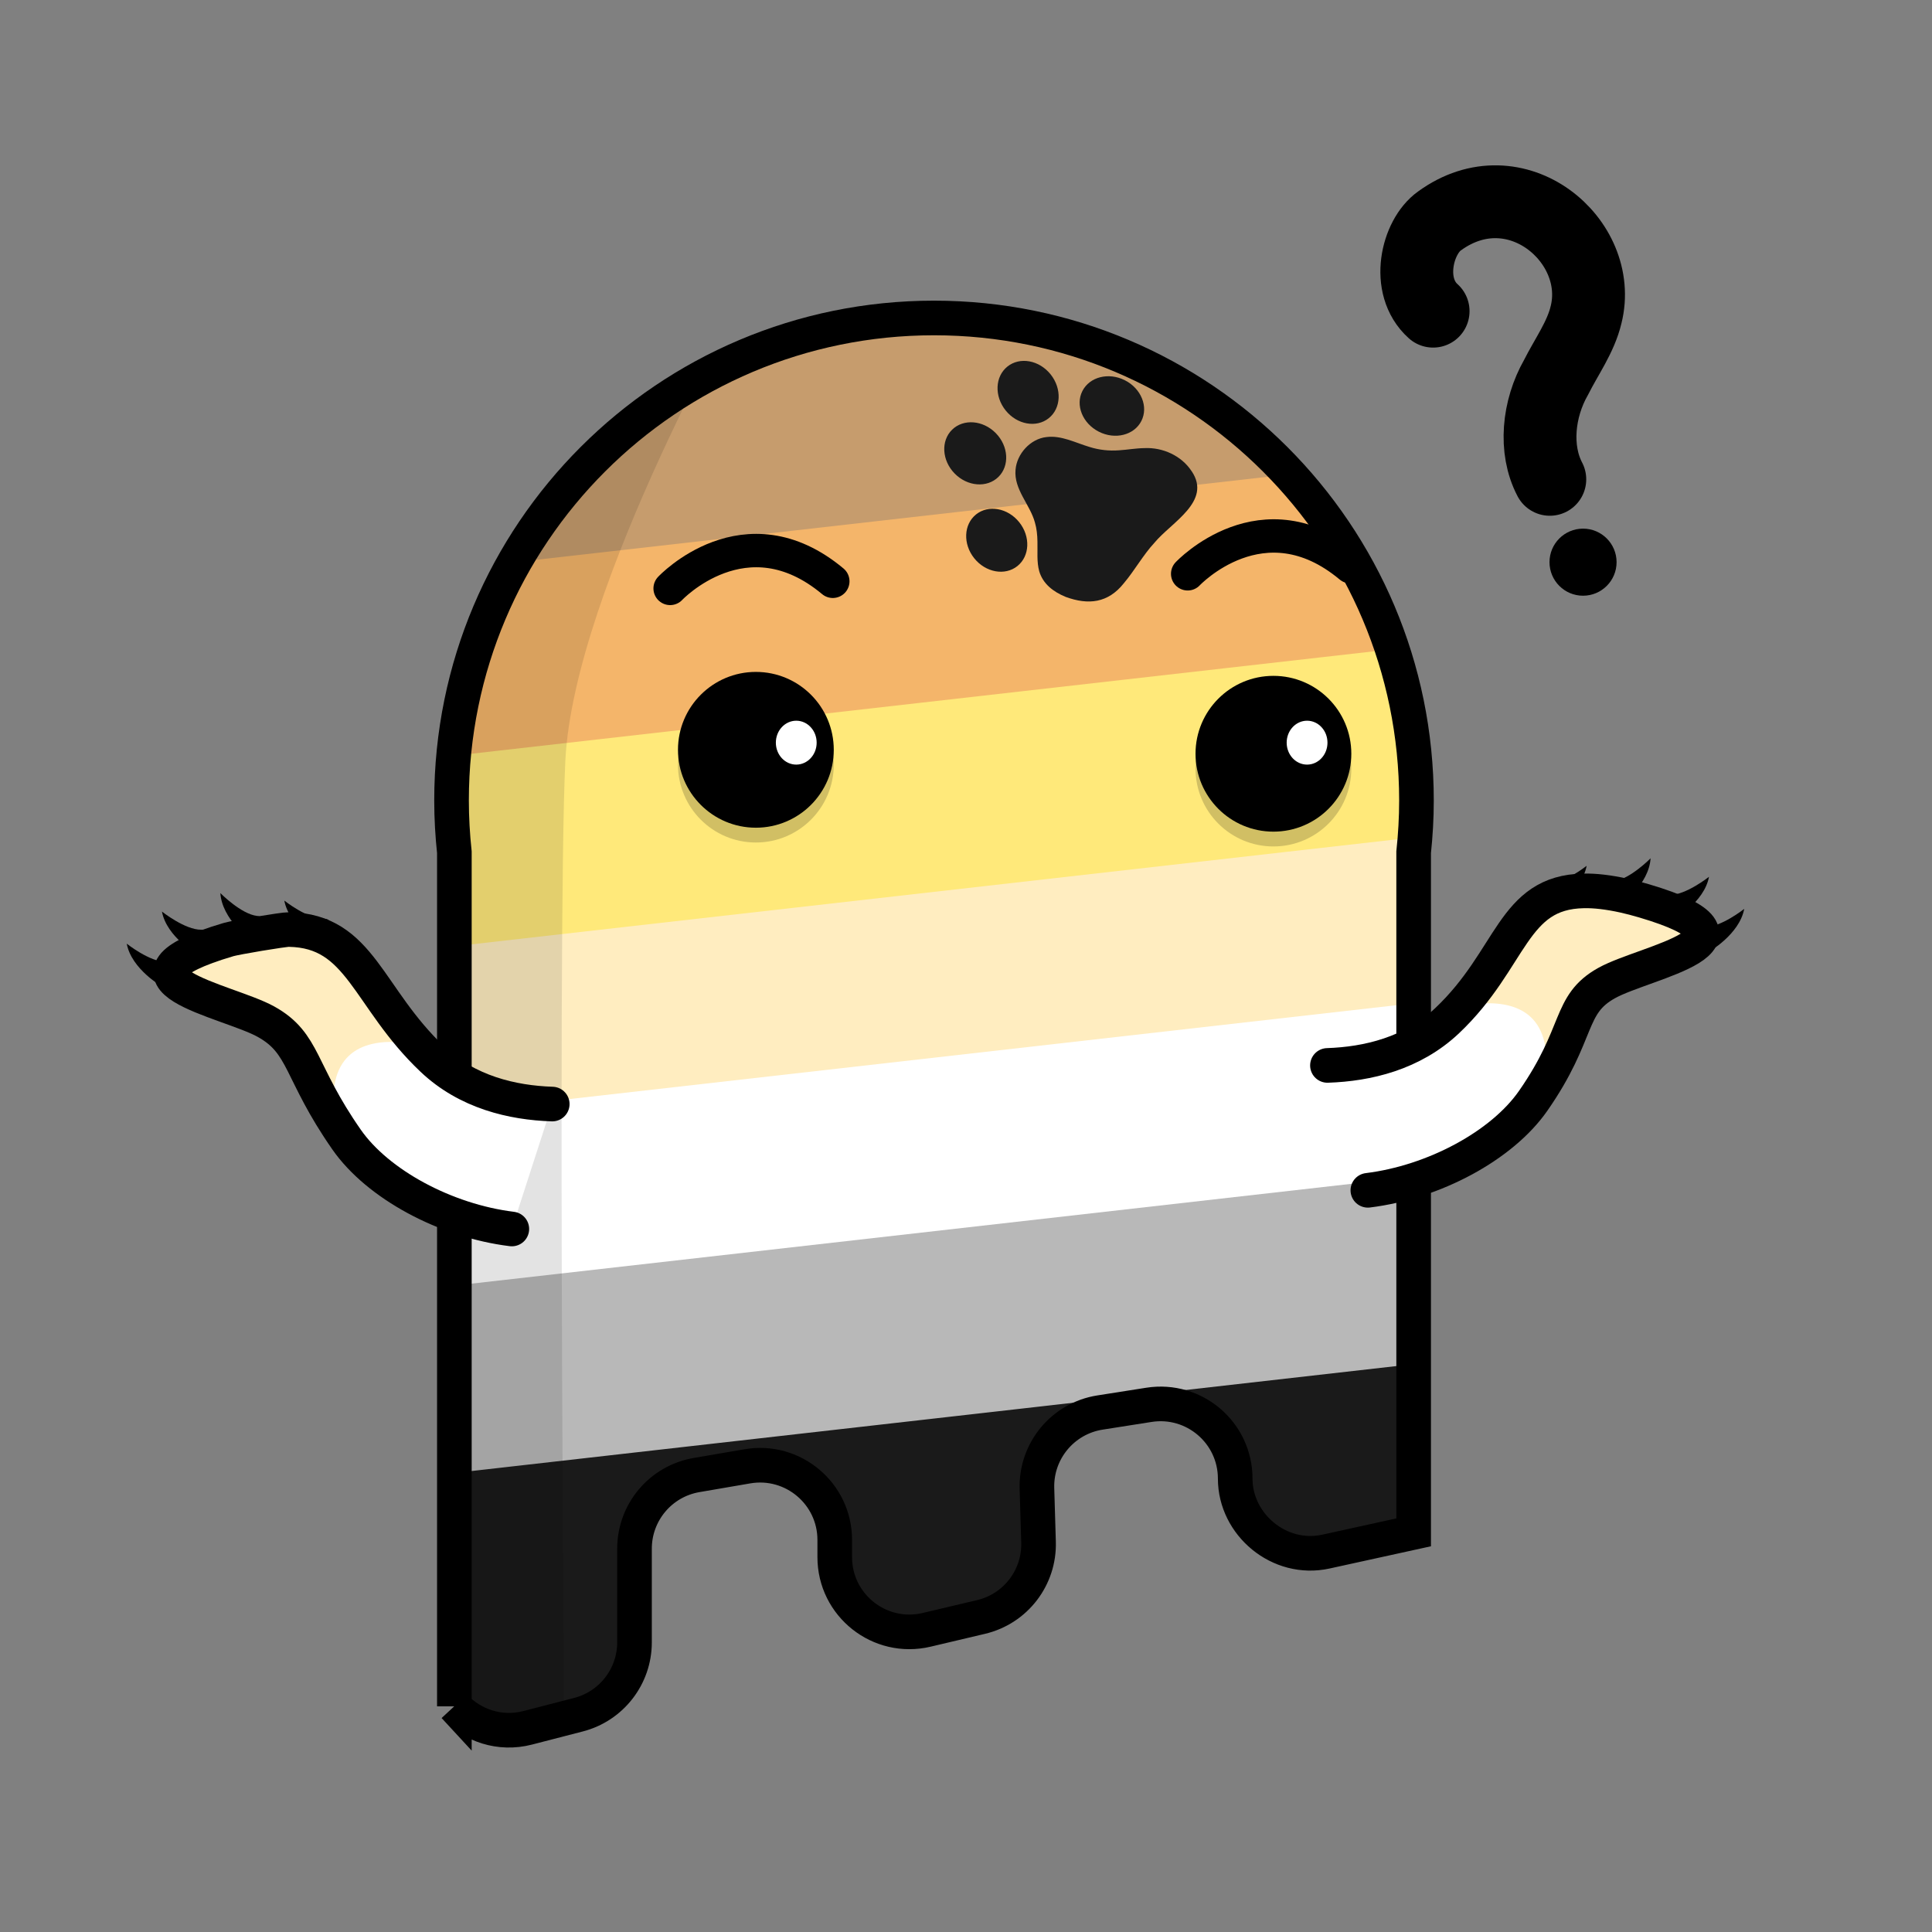 <?xml version="1.0" encoding="UTF-8"?>
<svg id="Capa_1" data-name="Capa 1" xmlns="http://www.w3.org/2000/svg" xmlns:xlink="http://www.w3.org/1999/xlink" viewBox="0 0 500 500">
  <rect x="0" y="0" width="500" height="500" fill="#808080" stroke="none"/>
  <defs>
    <style>
      .cls-1 {
        stroke-width: 18.85px;
      }

      .cls-1, .cls-2, .cls-3, .cls-4 {
        fill: none;
        stroke: #000;
        stroke-miterlimit: 10;
      }

      .cls-1, .cls-3, .cls-4 {
        stroke-linecap: round;
      }

      .cls-2, .cls-4 {
        stroke-width: 8.96px;
      }

      .cls-5 {
        fill: #ffe97a;
      }

      .cls-5, .cls-6, .cls-7, .cls-8, .cls-9, .cls-10, .cls-11, .cls-12, .cls-13, .cls-14 {
        stroke-width: 0px;
      }

      .cls-3 {
        stroke-width: 8.64px;
      }

      .cls-15 {
        clip-path: url(#clippath-2);
      }

      .cls-6 {
        opacity: .18;
      }

      .cls-8 {
        fill: #1a1a1a;
      }

      .cls-9 {
        fill: #f4b56a;
      }

      .cls-10 {
        fill: #b8b8b8;
      }

      .cls-16 {
        clip-path: url(#clippath-1);
      }

      .cls-11 {
        fill: #fff;
      }

      .cls-12 {
        opacity: .11;
      }

      .cls-13 {
        fill: #ffedc0;
      }

      .cls-17 {
        clip-path: url(#clippath);
      }

      .cls-14 {
        fill: #c69c6d;
      }
    </style>
    <clipPath id="clippath">
      <path class="cls-2" d="m117.58,441.59c4.62,4.95,11.74,7.44,18.97,5.57l13.16-3.4c8.53-2.2,14.5-9.9,14.5-18.72v-24.25c0-9.42,6.78-17.46,16.06-19.05l13.16-2.26c11.81-2.02,22.6,7.07,22.6,19.05v4.46c0,12.47,11.64,21.68,23.78,18.81l14.09-3.33c8.93-2.11,15.15-10.21,14.87-19.39l-.41-13.85c-.29-9.73,6.7-18.16,16.32-19.67l12.66-1.99c11.73-1.84,22.33,7.22,22.33,19.1s11.42,21.53,23.48,18.88l22.7-4.98v-176.01c.47-4.41.73-8.88.73-13.41,0-68.96-55.9-124.86-124.86-124.86s-124.86,55.9-124.86,124.86c0,4.53.26,9,.73,13.41v221.04Z"/>
    </clipPath>
    <clipPath id="clippath-1">
      <path class="cls-4" d="m142.92,285.73c-10.32-.34-21.98-3.06-30.99-11.59-16.95-16.04-18.54-33.25-37.12-33.58-1.48-.03-13.82,2.05-15.63,2.59-34.28,10.12-.45,15.64,9.66,21.26,10.12,5.62,8.51,12.82,20.87,30.54,8.05,11.53,25.59,21,42.75,23.11"/>
    </clipPath>
    <clipPath id="clippath-2">
      <path class="cls-4" d="m343.54,275.73c10.32-.34,21.98-3.06,30.99-11.59,16.95-16.04,16.74-33.25,35.32-33.58,1.48-.03,3.06.05,4.77.25s3.68.53,5.74.99c1.61.36,3.32.81,5.12,1.34,34.28,10.12.45,15.64-9.66,21.26-10.12,5.62-6.71,12.82-19.07,30.54-8.05,11.53-25.59,21-42.75,23.11"/>
    </clipPath>
  </defs>
  <g>
    <g>
      <g class="cls-17">
        <g>
          <polygon class="cls-13" points="440.14 268.73 64.08 311.41 69.71 247.49 445.77 204.81 440.14 268.73"/>
          <polygon class="cls-5" points="439.71 208.34 63.66 251.02 69.28 187.1 445.34 144.42 439.71 208.34"/>
          <polygon class="cls-9" points="442.35 158.71 66.3 201.39 71.92 137.47 447.98 94.79 442.35 158.71"/>
          <polygon class="cls-11" points="440.14 314.5 64.08 357.17 69.71 293.25 445.77 250.57 440.14 314.5"/>
          <polygon class="cls-10" points="432.77 360.23 56.72 402.9 62.34 338.98 438.4 296.31 432.77 360.23"/>
          <polygon class="cls-8" points="402.55 428.66 26.49 471.34 48.74 389.02 424.8 346.34 402.55 428.66"/>
          <polygon class="cls-14" points="442.35 110.42 66.3 153.1 71.92 89.18 447.98 46.5 442.35 110.42"/>
        </g>
        <path class="cls-12" d="m193.89,73.16s-45.39,78.61-47.58,123.73c-2.19,45.11,0,290.46,0,290.46h-55.86l9.86-372.4,93.58-41.79Z"/>
        <g>
          <path class="cls-8" d="m308.39,121.94c-2.62-4.01-7.47-6.19-12.18-5.97-2.25.03-4.41.43-6.64.57-2.51.19-5.13-.08-7.61-.87-3.61-1.07-7.28-3.05-11.13-2.56-4.17.45-7.68,4.35-8.01,8.46-.47,5.1,3.77,9.01,5.02,13.67.46,1.56.62,3.2.65,4.9.07,2.57-.22,5.22.46,7.7.97,3.26,3.58,5.29,6.85,6.64,5.9,2.16,10.96,1.57,14.99-3.47,2.84-3.34,4.98-7.3,7.97-10.54,4.4-5.32,14.89-10.67,9.67-18.48l-.04-.06Z"/>
          <ellipse class="cls-8" cx="287.77" cy="105.08" rx="7.46" ry="8.56" transform="translate(63.52 313.81) rotate(-63.01)"/>
          <ellipse class="cls-8" cx="257.96" cy="139.81" rx="7.46" ry="8.56" transform="translate(-30.79 191.94) rotate(-38.69)"/>
          <ellipse class="cls-8" cx="252.39" cy="117.33" rx="7.46" ry="8.56" transform="translate(-10.06 209.99) rotate(-44.38)"/>
          <ellipse class="cls-8" cx="266.07" cy="101.54" rx="7.46" ry="8.56" transform="translate(-5.08 188.61) rotate(-38.69)"/>
        </g>
      </g>
      <path class="cls-2" d="m117.58,441.59c4.62,4.95,11.74,7.44,18.97,5.57l13.16-3.4c8.53-2.2,14.5-9.9,14.5-18.72v-24.25c0-9.42,6.78-17.46,16.06-19.05l13.16-2.26c11.81-2.02,22.6,7.07,22.6,19.05v4.46c0,12.47,11.64,21.68,23.78,18.81l14.09-3.33c8.93-2.11,15.15-10.21,14.87-19.39l-.41-13.85c-.29-9.73,6.7-18.16,16.32-19.67l12.66-1.99c11.73-1.84,22.33,7.22,22.33,19.1s11.42,21.53,23.48,18.88l22.7-4.98v-176.01c.47-4.41.73-8.88.73-13.41,0-68.96-55.9-124.86-124.86-124.86s-124.86,55.9-124.86,124.86c0,4.53.26,9,.73,13.41v221.04Z"/>
    </g>
    <g>
      <circle class="cls-7" cx="195.62" cy="194.05" r="20.16"/>
      <circle class="cls-7" cx="329.56" cy="195.07" r="20.16"/>
      <circle class="cls-6" cx="195.62" cy="197.88" r="20.16"/>
      <circle class="cls-6" cx="329.56" cy="198.9" r="20.16"/>
      <ellipse class="cls-11" cx="338.27" cy="192.2" rx="5.28" ry="5.68"/>
      <ellipse class="cls-11" cx="206.07" cy="192.2" rx="5.28" ry="5.68"/>
    </g>
  </g>
  <path class="cls-1" d="m401.09,124.05c-4.08-7.79-3.02-18.25,1.62-26.4,2.71-5.39,6.39-10.39,7.77-16.23,4.76-19.1-18.19-38.62-37.96-24.23-5.77,4.08-8.89,16.83-1.63,23.34"/>
  <circle class="cls-7" cx="409.69" cy="145.49" r="8.68"/>
  <path class="cls-3" d="m173.43,152.28s19.46-20.75,42.1-1.84"/>
  <path class="cls-3" d="m307.37,148.5s19.46-20.75,42.1-1.84"/>
  <g>
    <g class="cls-16">
      <polygon class="cls-13" points="11.72 286.49 76.63 286.13 137.29 266.66 71.62 221.12 32.79 230.31 22.88 258.82 11.72 286.49"/>
      <path class="cls-11" d="m85.17,339.58l44.4-10.11,18.93-50.17-32.21-6.69s-47.85-19.02-22.74,39.23c1.4,3.26-15.59,20.21-15.59,20.21l7.21,7.54Z"/>
    </g>
    <path class="cls-4" d="m142.92,285.73c-10.32-.34-21.98-3.06-30.99-11.59-16.95-16.04-18.54-33.25-37.12-33.58-1.48-.03-13.82,2.05-15.63,2.59-34.28,10.12-.45,15.64,9.66,21.26,10.12,5.62,8.51,12.82,20.87,30.54,8.05,11.53,25.59,21,42.75,23.11"/>
  </g>
  <g>
    <g class="cls-15">
      <polygon class="cls-13" points="474.74 276.49 409.84 276.13 349.17 256.66 413.05 211.12 451.87 220.31 461.79 248.82 474.74 276.49"/>
      <path class="cls-11" d="m401.3,329.58l-44.4-10.11-18.93-50.17,32.21-6.69s47.85-19.02,22.74,39.23c-1.4,3.26,15.59,20.21,15.59,20.21l-7.21,7.54Z"/>
    </g>
    <path class="cls-4" d="m343.54,275.73c10.32-.34,21.98-3.06,30.99-11.59,16.95-16.04,16.74-33.25,35.32-33.58,1.48-.03,3.06.05,4.77.25s3.68.53,5.74.99c1.61.36,3.32.81,5.12,1.34,34.28,10.12.45,15.64-9.66,21.26-10.12,5.62-6.71,12.82-19.07,30.54-8.05,11.53-25.59,21-42.75,23.11"/>
  </g>
  <path class="cls-7" d="m42.03,255.37s-7.99-4.5-9.23-11.15c0,0,5.99,4.76,10.17,4.7s-.94,6.44-.94,6.44Z"/>
  <path class="cls-7" d="m51.14,247.06s-7.99-4.5-9.23-11.15c0,0,5.99,4.76,10.17,4.7s-.94,6.44-.94,6.44Z"/>
  <path class="cls-7" d="m64.82,243.32s-7.38-5.44-7.79-12.19c0,0,5.37,5.46,9.52,5.91s-1.72,6.28-1.72,6.28Z"/>
  <path class="cls-7" d="m82.81,244.22s-7.99-4.5-9.23-11.15c0,0,5.99,4.76,10.17,4.7s-.94,6.44-.94,6.44Z"/>
  <path class="cls-7" d="m442.17,246.37s7.99-4.5,9.23-11.15c0,0-5.99,4.76-10.17,4.7s.94,6.44.94,6.44Z"/>
  <path class="cls-7" d="m433.06,238.06s7.99-4.5,9.23-11.15c0,0-5.99,4.76-10.17,4.7s.94,6.44.94,6.44Z"/>
  <path class="cls-7" d="m419.38,234.32s7.38-5.44,7.79-12.19c0,0-5.37,5.46-9.52,5.91s1.72,6.28,1.72,6.28Z"/>
  <path class="cls-7" d="m401.39,235.22s7.99-4.5,9.23-11.15c0,0-5.99,4.76-10.17,4.7s.94,6.44.94,6.44Z"/>
</svg>